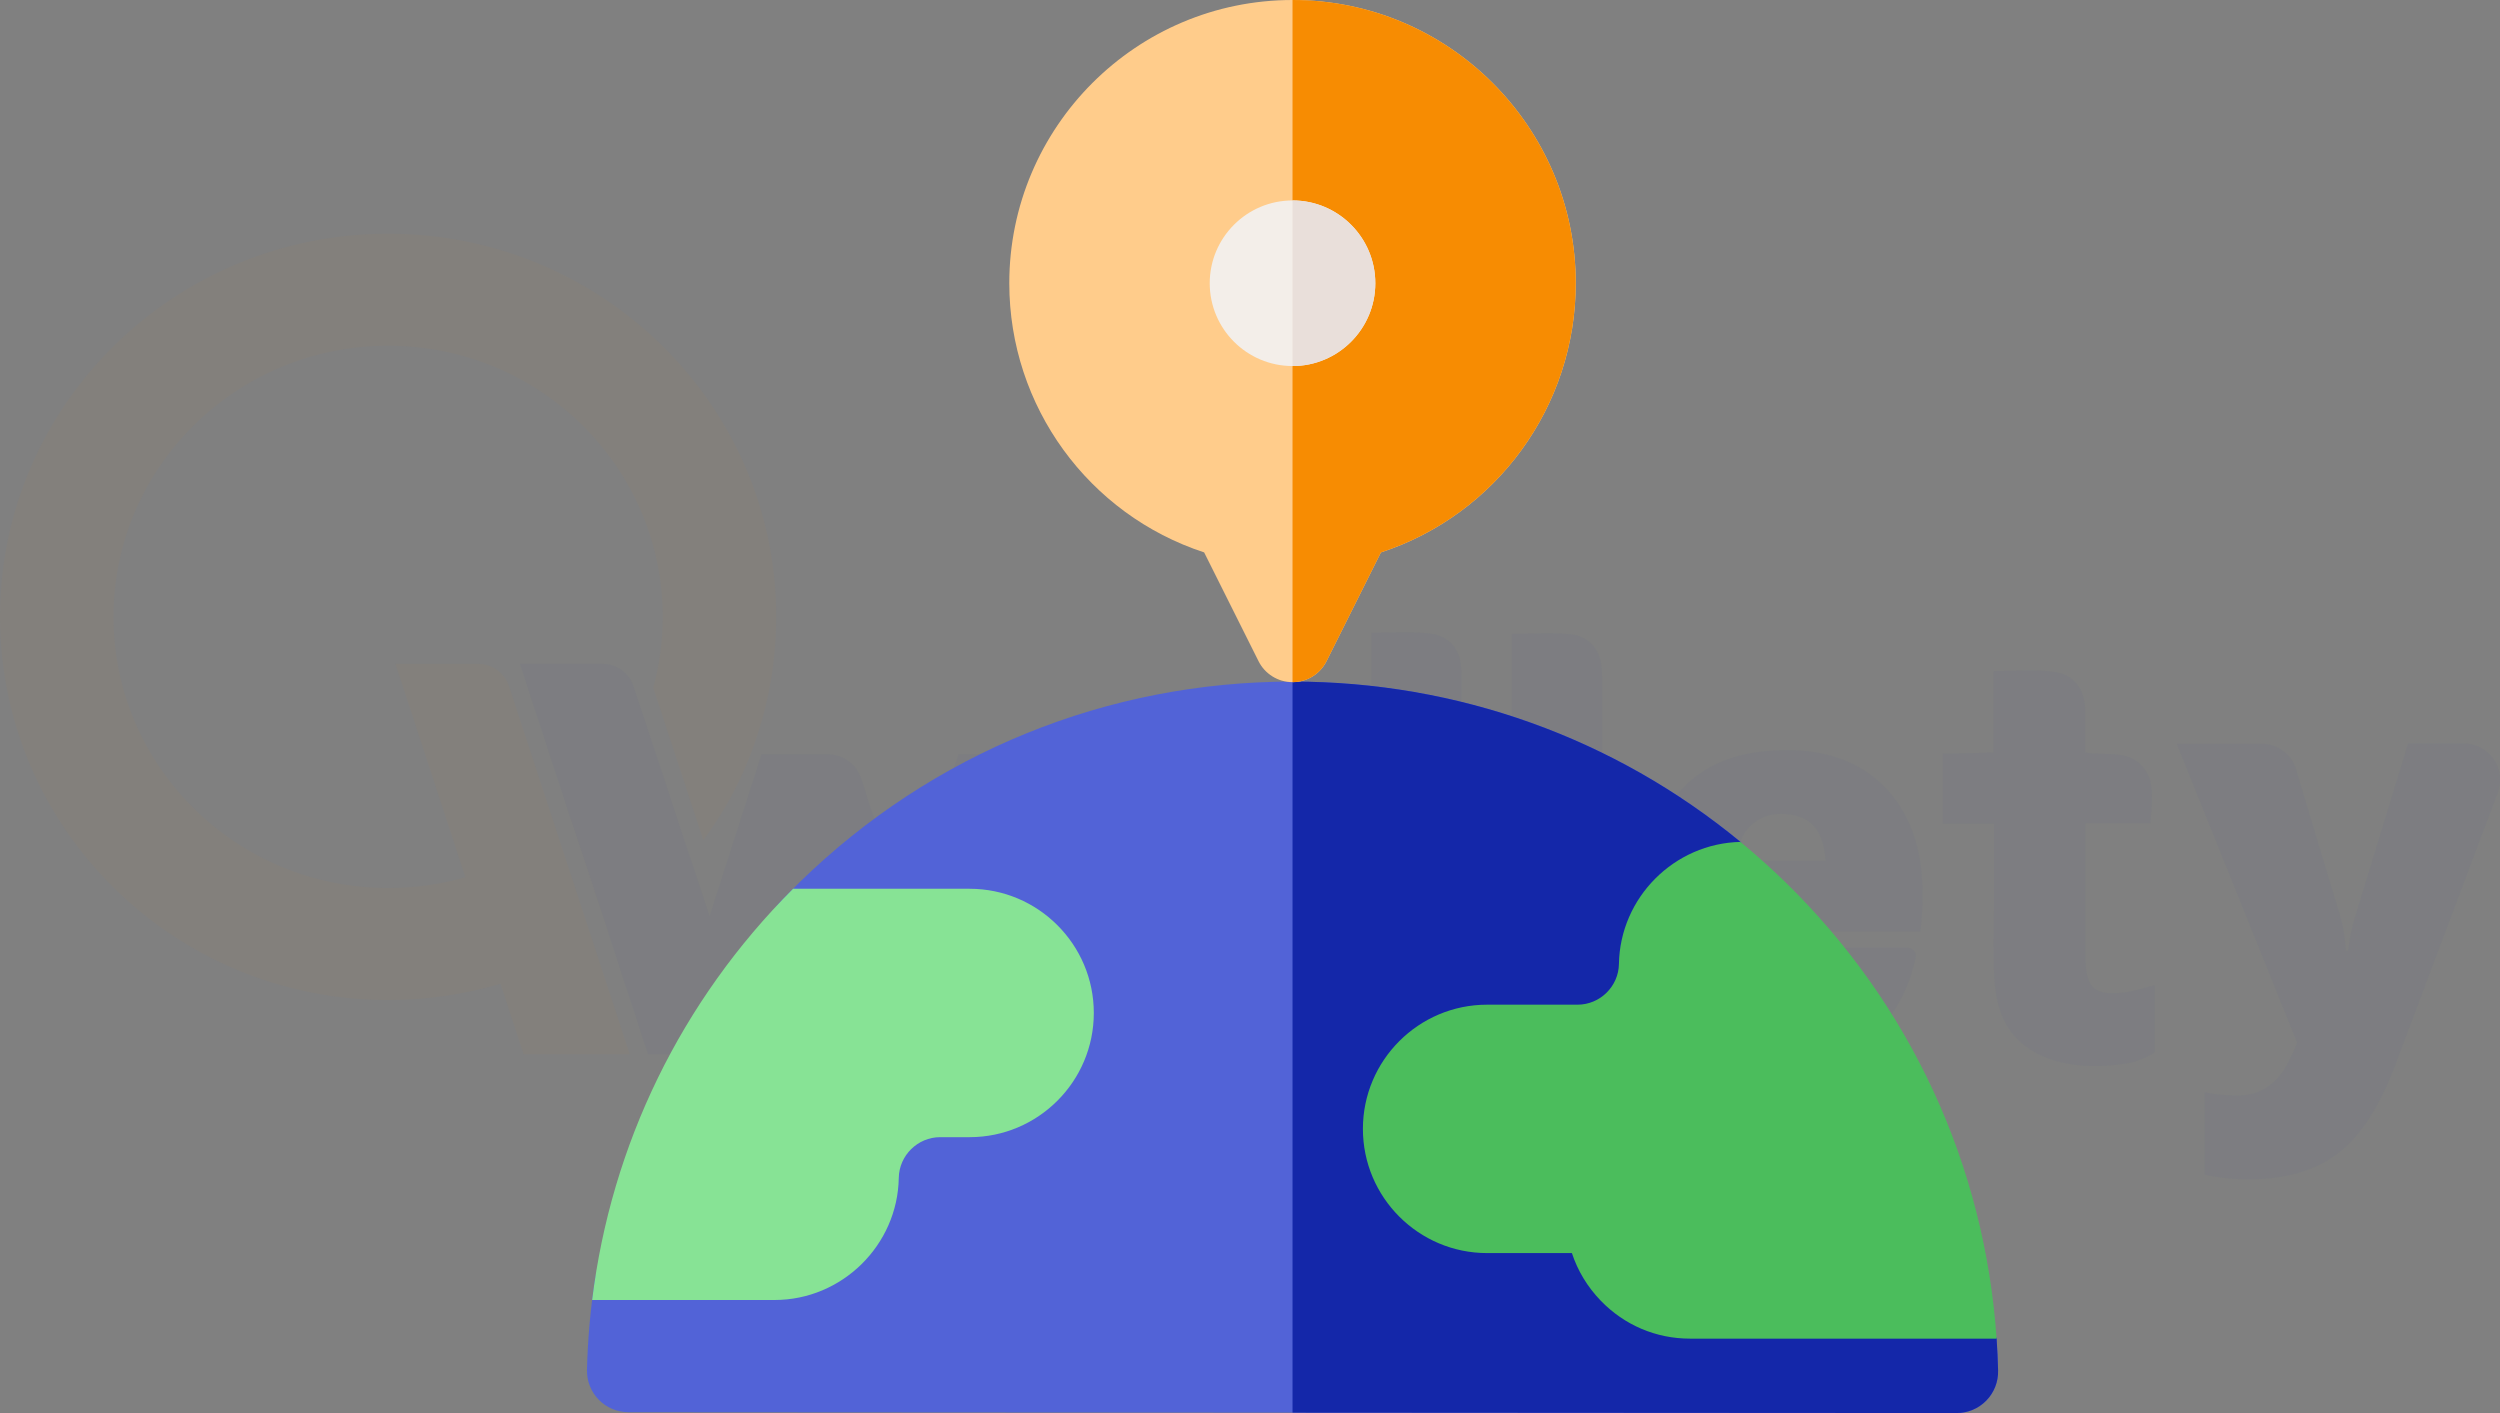 <svg width="460" height="260" viewBox="0 0 460 260" fill="none" xmlns="http://www.w3.org/2000/svg">
<rect x="0" y="0" width="460" height="260" fill="#808080" stroke="none"/>
<g opacity="0.03" clip-path="url(#clip0)">
<path d="M205.949 195.117C204.467 194.851 203.12 194.452 201.84 193.654C199.819 192.456 198.134 190.793 196.787 188.931C195.507 187.202 194.429 185.273 193.755 183.277C192.34 179.021 192.61 174.298 194.564 170.241C197.124 164.853 202.311 161.062 207.97 159.133C213.629 157.204 219.76 157.005 225.756 157.47C226.43 154.943 225.217 152.149 223.061 150.752C220.905 149.355 217.874 149.355 215.65 150.752C213.427 152.149 212.08 154.743 212.147 157.271C207.566 157.337 202.985 157.337 198.404 157.404C197.932 157.404 197.461 157.404 197.056 157.204C196.113 156.805 195.776 155.608 195.709 154.61C195.439 150.486 197.595 146.429 200.762 143.702C203.928 140.975 207.97 139.445 212.08 138.647C217.874 137.516 223.937 137.716 229.663 139.312C232.83 140.177 235.996 141.507 238.354 143.835C240.712 146.163 242.059 149.289 242.666 152.482C243.339 155.674 243.339 159 243.272 162.259C243.205 172.901 242.8 183.61 244.956 193.986C240.038 193.986 235.188 193.986 230.27 193.986C229.798 193.986 229.326 193.986 228.922 193.72C228.316 193.254 228.316 192.39 228.114 191.725C228.046 191.459 227.912 191.193 227.642 191.06C227.036 190.727 226.093 191.924 225.621 192.19C224.341 193.055 223.061 193.853 221.579 194.452C219.221 195.449 216.661 195.982 214.101 195.982C211.339 195.982 208.577 195.582 205.949 195.117ZM225.823 169.443C221.175 169.043 216.998 169.31 213.225 171.571C210.935 172.968 209.924 175.096 210.059 177.757C210.126 180.018 211.339 181.548 213.292 182.479C216.728 184.142 222.657 183.011 224.341 178.488C225.352 175.628 225.688 172.702 225.823 169.443Z" fill="#1427A9"/>
<path d="M353.489 159.798C352.276 149.222 346.145 141.573 336.848 139.046C333.345 138.048 329.774 137.915 326.204 138.115C316.233 138.647 308.822 143.17 304.915 152.349C300.469 162.858 300.603 173.5 305.723 183.81C307.61 187.667 310.507 190.993 314.279 193.055C315.559 193.72 316.839 194.252 318.187 194.718C319.602 195.117 321.016 195.25 322.431 195.383C325.193 195.516 328.023 195.649 330.785 195.516C333.48 195.383 336.377 195.25 338.937 194.252C341.093 193.388 343.046 192.124 344.73 190.527C347.695 187.8 349.783 184.342 351.198 180.617C351.737 179.154 352.141 177.69 352.478 176.161C352.68 175.229 351.939 174.365 350.929 174.365H336.04V174.431C335.838 176.427 335.501 178.422 334.558 180.085C333.143 182.546 330.718 183.544 327.955 183.544C326.406 183.544 324.789 183.211 323.442 182.413C321.69 181.349 320.545 179.42 320.006 177.491C319.736 176.493 319.534 175.429 319.467 174.431C319.4 173.899 319.4 171.438 319.4 171.438C319.4 171.438 322.027 171.372 322.566 171.372C323.711 171.372 324.789 171.372 325.934 171.372C329.101 171.372 332.334 171.372 335.501 171.372C336.781 171.372 338.061 171.372 339.274 171.372H353.354C353.825 167.248 353.893 163.523 353.489 159.798ZM319.736 158.401C319.534 152.548 323.779 149.688 327.753 149.755C332.873 149.821 335.501 152.349 335.905 158.401H319.736Z" fill="#1427A9"/>
<path d="M387.173 196.115C388.521 196.048 389.801 195.915 391.013 195.716C391.755 195.583 392.496 195.516 393.237 195.183C393.641 195.05 396.47 193.92 396.47 193.521C396.47 189.264 396.47 185.339 396.47 181.282C394.517 181.748 392.698 182.413 390.811 182.612C385.489 183.278 383.805 181.814 383.738 176.56C383.738 174.631 383.738 151.484 383.738 151.484C387.982 151.484 391.889 151.484 395.662 151.484C396.268 145.365 395.999 143.502 394.584 141.507C391.822 137.716 387.51 139.179 383.67 138.447C383.67 136.984 383.67 135.654 383.67 134.323C383.67 132.993 383.738 131.663 383.67 130.333C383.535 126.807 381.582 124.213 378.281 123.681C374.575 123.083 370.803 123.482 366.828 123.482C366.828 128.736 366.828 133.592 366.828 138.447C362.112 138.647 357.463 138.647 357.463 138.647C357.463 138.647 357.463 147.227 357.463 151.55C360.697 151.55 363.661 151.55 366.895 151.55C366.895 156.406 366.895 161.261 366.895 166.117C366.895 170.773 366.693 175.495 366.963 180.151C367.165 183.144 367.771 186.204 369.32 188.798C373.026 194.851 380.504 196.447 387.173 196.115Z" fill="#1427A9"/>
<path d="M294.81 193.986C289.083 193.986 283.761 193.986 278.169 193.986C278.169 168.245 278.169 142.505 278.169 116.631C281.807 116.631 285.378 116.365 288.881 116.697C292.452 117.03 294.54 119.557 294.742 123.282C294.877 125.61 294.81 127.938 294.81 130.266C294.81 150.22 294.81 170.108 294.81 190.062C294.81 191.193 294.81 192.39 294.81 193.986Z" fill="#1427A9"/>
<path d="M268.872 193.92C263.146 193.92 257.824 193.92 252.367 193.92C252.367 168.112 252.367 142.438 252.367 116.431C256.207 116.431 259.845 116.099 263.483 116.631C266.38 117.096 268.266 119.025 268.738 121.885C268.872 122.75 268.94 123.615 268.94 124.546C268.94 146.895 268.94 169.31 268.94 191.658C269.007 192.39 268.94 193.055 268.872 193.92Z" fill="#1427A9"/>
<path d="M105.029 150.752L111.901 171.638C117.56 167.78 122.613 163.19 126.924 157.869L118.368 131.929C115.472 139.179 110.89 145.564 105.029 150.752Z" fill="#F78C02"/>
<path d="M71.412 43C32.001 43 0 74.594 0 113.505C0 152.415 32.001 184.009 71.412 184.009C78.62 184.009 85.559 182.945 92.094 181.016L96.339 193.986H115.876L93.644 126.209C92.835 123.814 90.545 122.151 87.985 122.151H72.759L85.627 161.394C81.113 162.725 76.33 163.39 71.412 163.39C43.521 163.39 20.885 141.041 20.885 113.505C20.885 85.968 43.521 63.619 71.412 63.619C99.303 63.619 121.939 85.968 121.939 113.505C121.939 118.028 121.333 122.417 120.188 126.541L129.417 154.61C130.899 152.615 132.247 150.486 133.527 148.358C135.885 144.3 137.838 139.977 139.32 135.388C141.611 128.47 142.824 121.087 142.824 113.438C142.824 74.594 110.823 43 71.412 43Z" fill="#F78C02"/>
<path d="M192.34 149.821L177.856 193.986H158.319L148.55 163.124L138.782 193.986H119.244L111.901 171.571L105.029 150.752L95.665 122.151H110.891C113.451 122.151 115.741 123.814 116.55 126.209L118.436 131.862L126.992 157.803L130.562 168.578L140.129 138.78H152.255C155.085 138.78 157.578 140.576 158.453 143.236L166.673 168.644L176.374 138.78H184.256C190.05 138.78 194.159 144.433 192.34 149.821Z" fill="#1427A9"/>
<path d="M400.513 136.851H416.142C419.107 136.851 421.667 138.78 422.475 141.573L430.694 168.911C431.166 170.573 431.503 172.635 431.637 174.963H432.042C432.311 172.702 432.715 170.706 433.254 168.977L443.09 136.784H453.263C457.979 136.784 461.28 141.44 459.596 145.83L440.597 196.314C437.701 203.897 434.197 209.218 430.02 212.344C425.844 215.47 420.387 217 413.65 217C411.022 217 408.395 216.734 405.633 216.135V200.97C407.384 201.369 409.405 201.569 411.696 201.569C413.448 201.569 414.93 201.236 416.21 200.571C417.49 199.906 418.635 198.975 419.578 197.778C420.521 196.58 421.599 194.585 422.677 191.858L400.513 136.851Z" fill="#1427A9"/>
</g>
<g clip-path="url(#clip1)">
<path d="M360.031 260C360.029 260 360.027 260 360.027 260L115.613 259.843C113.56 259.841 111.596 259.012 110.162 257.542C108.73 256.072 107.952 254.089 108.002 252.036C108.141 246.503 108.623 241.026 109.438 235.635C111.656 220.97 142.023 214.029 148.954 201.102C154.352 191.031 135.43 174.531 143.45 166.061C144.654 164.789 145.888 163.537 147.147 162.31C171.542 138.514 203.744 125.41 237.823 125.41C268.179 125.41 297.041 135.804 320.226 154.891C323.092 157.251 303.422 197.033 309.936 210.75C315.691 222.866 367.19 243.573 367.377 246.301C367.51 248.261 367.601 250.228 367.646 252.202C367.696 254.253 366.914 256.239 365.478 257.707C364.046 259.173 362.082 260 360.031 260Z" fill="#5263D7"/>
<path d="M367.377 246.301C367.191 243.574 315.691 222.866 309.937 210.75C303.423 197.033 323.092 157.251 320.226 154.891C297.041 135.804 268.179 125.41 237.825 125.41V259.923L360.028 260H360.032C362.083 260 364.047 259.173 365.481 257.707C366.915 256.239 367.696 254.253 367.649 252.202C367.601 250.229 367.51 248.261 367.377 246.301Z" fill="#1427A9"/>
<path d="M237.825 125.517C235.173 125.517 232.747 124.019 231.563 121.647L221.562 101.642C200.295 94.679 185.709 74.761 185.709 52.116C185.709 23.379 209.088 0 237.825 0C266.562 0 289.942 23.379 289.942 52.116C289.942 74.761 275.356 94.679 254.089 101.644L244.086 121.647C242.902 124.019 240.476 125.517 237.825 125.517Z" fill="#FFCC8B"/>
<path d="M237.825 0V125.517C240.476 125.517 242.902 124.019 244.086 121.647L254.089 101.642C275.356 94.679 289.94 74.761 289.94 52.116C289.942 23.379 266.562 0 237.825 0Z" fill="#F78C02"/>
<path d="M237.825 67.351C229.425 67.351 222.589 60.517 222.589 52.116C222.589 43.715 229.425 36.882 237.825 36.882C246.226 36.882 253.06 43.715 253.06 52.116C253.06 60.517 246.226 67.351 237.825 67.351Z" fill="#F3EEE9"/>
<path d="M142.525 239.199C154.919 239.199 165.171 229.119 165.375 216.729C165.444 212.599 168.86 209.239 172.992 209.239H178.407C191.009 209.239 201.261 198.987 201.261 186.385C201.261 173.785 191.009 163.533 178.407 163.533H145.923C125.339 184.142 112.477 210.587 108.952 239.199H142.525Z" fill="#87E395"/>
<path d="M328.557 162.367C325.877 159.749 323.098 157.269 320.236 154.913C308.066 155.178 298.087 165.148 297.884 177.371C297.817 181.501 294.399 184.862 290.269 184.862H273.628C261.026 184.862 250.775 195.113 250.775 207.715C250.775 220.315 261.026 230.567 273.628 230.567H289.23C290.293 233.812 292.092 236.801 294.55 239.34C298.9 243.835 304.726 246.309 310.954 246.309H367.373C365.197 214.44 351.548 184.82 328.557 162.367Z" fill="#4BBD5C"/>
<path d="M237.825 36.882V67.351C246.226 67.351 253.06 60.517 253.06 52.116C253.06 43.715 246.226 36.882 237.825 36.882Z" fill="#E9DFDA"/>
</g>
<defs>
<clipPath id="clip0">
<rect width="460" height="174" fill="white" transform="translate(0 43)"/>
</clipPath>
<clipPath id="clip1">
<rect width="260" height="260" fill="white" transform="translate(108)"/>
</clipPath>
</defs>
</svg>
